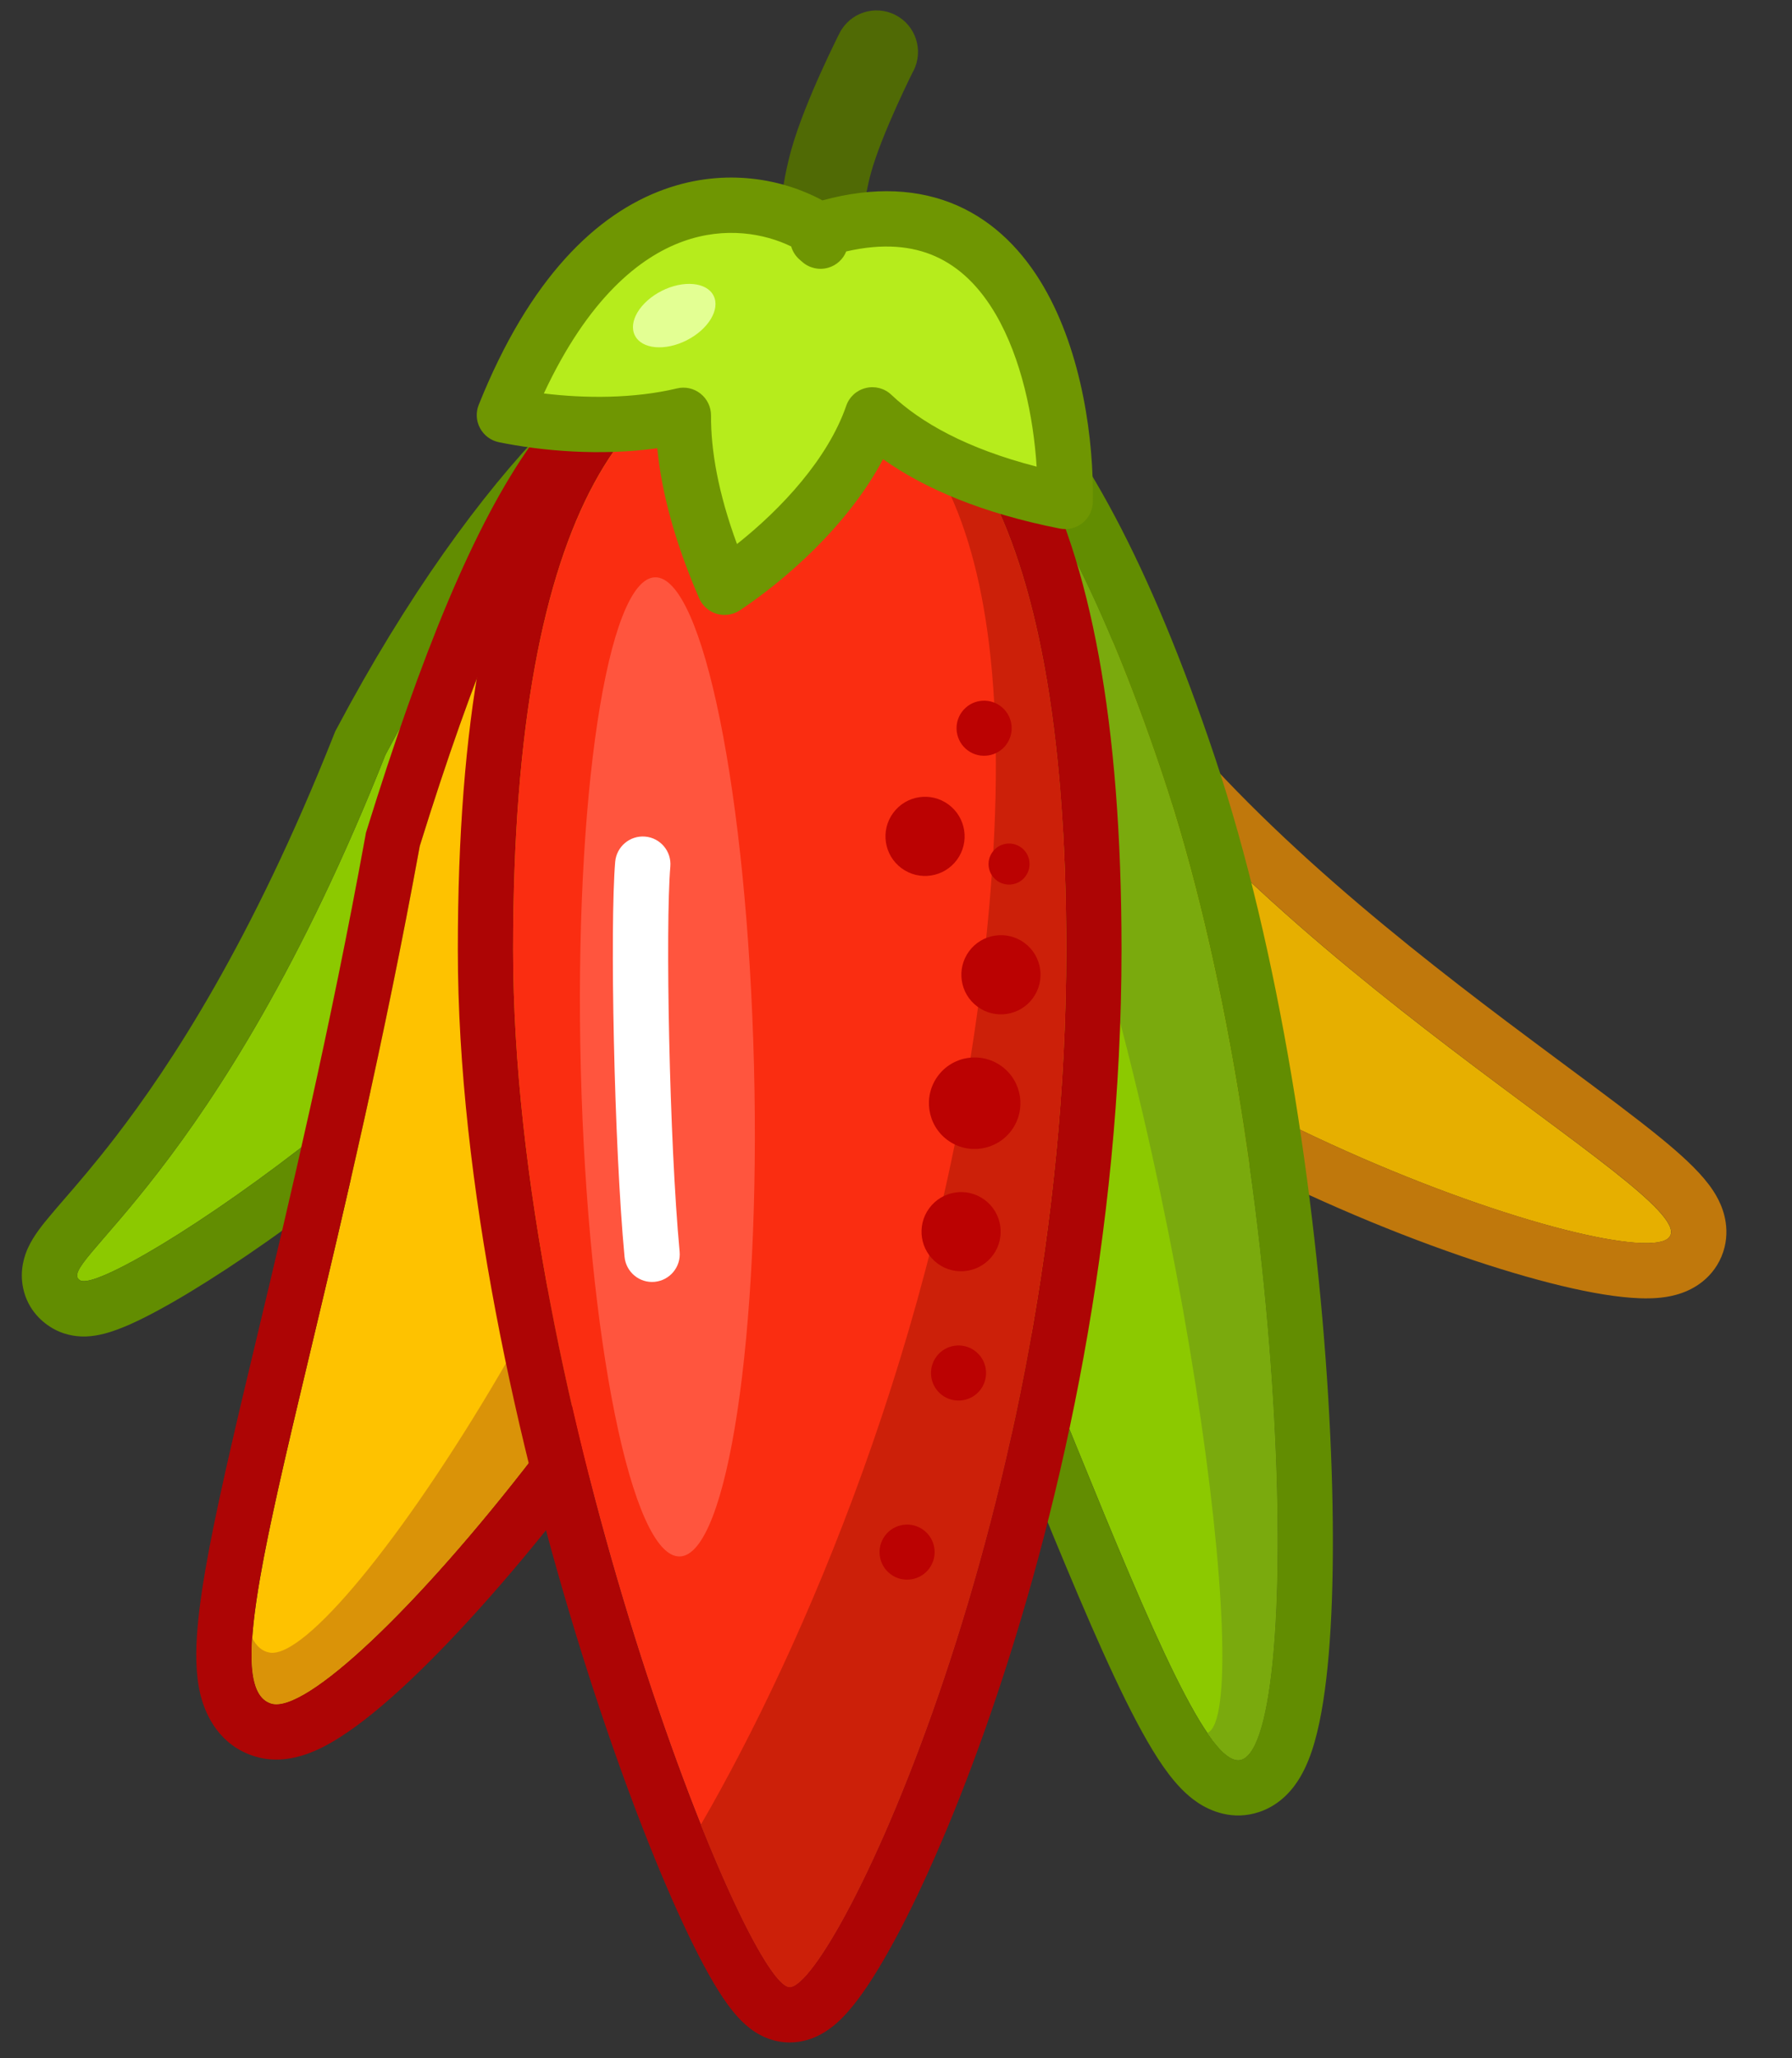<svg width="27" height="31" viewBox="0 0 27 31" fill="none" xmlns="http://www.w3.org/2000/svg">
<rect x="0" y="0" width="27" height="31" fill="#333333" stroke="none"/>
<path d="M16.358 10.524C19.542 14.938 25.836 18.145 25.122 18.66C24.409 19.174 16.309 16.522 13.126 12.108C9.942 7.694 9.989 5.515 11.303 4.568C12.616 3.62 13.175 6.11 16.358 10.524Z" fill="#E6AF00"/>
<path fill-rule="evenodd" clip-rule="evenodd" d="M24.24 18.664C21.902 18.263 15.791 15.802 13.126 12.107C9.942 7.693 9.989 5.514 11.303 4.567C12.174 3.939 12.713 4.821 13.905 6.774C14.511 7.767 15.285 9.035 16.358 10.523C18.216 13.099 21.134 15.264 23.099 16.723C23.715 17.179 24.236 17.566 24.603 17.875C24.633 17.9 24.661 17.924 24.689 17.948C25.099 18.304 25.279 18.546 25.123 18.658C25.017 18.735 24.748 18.741 24.358 18.683C24.32 18.677 24.28 18.671 24.24 18.664ZM24.424 18.855C24.423 18.855 24.421 18.852 24.417 18.845C24.422 18.852 24.424 18.855 24.424 18.855ZM24.856 17.885C24.856 17.886 24.852 17.886 24.842 17.887C24.85 17.886 24.855 17.885 24.856 17.885ZM25.938 18.924C25.86 19.11 25.736 19.244 25.61 19.334C25.374 19.504 25.11 19.538 24.97 19.549C24.801 19.562 24.62 19.553 24.444 19.534C24.088 19.496 23.655 19.406 23.178 19.277C22.218 19.018 20.995 18.58 19.703 17.988C17.146 16.817 14.168 14.976 12.45 12.594C10.834 10.354 9.963 8.584 9.708 7.187C9.578 6.476 9.601 5.827 9.797 5.253C9.997 4.671 10.358 4.22 10.815 3.891C11.057 3.716 11.348 3.572 11.688 3.54C12.04 3.507 12.355 3.602 12.622 3.759C13.095 4.038 13.48 4.557 13.823 5.073C14.082 5.462 14.349 5.9 14.651 6.396C15.246 7.371 15.975 8.567 17.034 10.035C18.545 12.131 20.823 13.971 22.703 15.387C23.002 15.612 23.295 15.829 23.573 16.036C24.145 16.46 24.655 16.839 25.03 17.146C25.301 17.368 25.57 17.607 25.746 17.84C25.827 17.947 25.963 18.147 26.001 18.411C26.023 18.559 26.015 18.74 25.938 18.924Z" fill="#C0780C"/>
<path d="M9.719 11.704C7.671 15.563 1.651 19.519 1.212 19.286C0.774 19.054 3.27 17.771 5.808 11.367C7.856 7.508 10.154 5.407 10.961 5.836C11.768 6.264 11.767 7.845 9.719 11.704Z" fill="#8CC900"/>
<path fill-rule="evenodd" clip-rule="evenodd" d="M5.05 11.017L5.072 10.976C6.123 8.994 7.254 7.435 8.254 6.411C8.749 5.903 9.242 5.497 9.704 5.245C10.109 5.024 10.752 4.781 11.352 5.099C12.247 5.574 12.406 6.582 12.233 7.62C12.055 8.686 11.492 10.142 10.456 12.094C9.349 14.179 7.222 16.219 5.381 17.682C4.449 18.422 3.563 19.036 2.87 19.455C2.527 19.663 2.214 19.833 1.958 19.947C1.833 20.002 1.695 20.056 1.559 20.09C1.492 20.107 1.4 20.125 1.296 20.129C1.205 20.131 1.019 20.127 0.822 20.022C0.644 19.928 0.421 19.734 0.35 19.407C0.289 19.128 0.374 18.902 0.419 18.801C0.506 18.607 0.658 18.426 0.75 18.316C0.816 18.237 0.888 18.153 0.967 18.062C1.173 17.825 1.423 17.535 1.734 17.132C2.574 16.042 3.793 14.188 5.033 11.06L5.05 11.017ZM2.164 17.933C3.054 16.826 4.425 14.857 5.808 11.367C7.856 7.507 10.154 5.407 10.961 5.835C11.768 6.263 11.767 7.844 9.719 11.704C8.255 14.464 4.758 17.273 2.724 18.565C2.441 18.745 2.186 18.895 1.968 19.012C1.566 19.229 1.294 19.329 1.212 19.286C1.081 19.216 1.214 19.052 1.533 18.682C1.549 18.663 1.566 18.643 1.584 18.623C1.6 18.605 1.616 18.586 1.633 18.567C1.781 18.395 1.96 18.187 2.164 17.933Z" fill="#628D01"/>
<path d="M17.511 11.657C19.418 17.342 19.658 26.181 18.707 26.5C17.756 26.818 15.148 18.016 12.418 13.482C9.512 9.324 10.075 5.804 11.825 5.217C13.575 4.63 15.604 5.971 17.511 11.657Z" fill="#8CC900"/>
<path fill-rule="evenodd" clip-rule="evenodd" d="M19.586 26.772C19.493 26.928 19.306 27.179 18.972 27.291C18.572 27.425 18.233 27.274 18.047 27.15C17.864 27.028 17.721 26.865 17.614 26.726C17.395 26.44 17.176 26.044 16.96 25.609C16.523 24.725 16.011 23.483 15.458 22.127C15.405 21.998 15.352 21.867 15.299 21.736C14.216 19.079 12.975 16.032 11.718 13.937C10.205 11.763 9.546 9.69 9.542 8.014C9.538 6.383 10.187 4.889 11.56 4.429C12.142 4.234 12.769 4.194 13.411 4.376C14.046 4.556 14.643 4.937 15.201 5.5C16.3 6.608 17.333 8.51 18.301 11.394C19.285 14.33 19.83 18.039 20.012 21.042C20.103 22.545 20.106 23.901 20.02 24.917C19.977 25.42 19.91 25.875 19.808 26.233C19.758 26.41 19.688 26.601 19.586 26.772ZM12.418 13.484C13.714 15.637 14.983 18.752 16.06 21.396C17.251 24.32 18.208 26.669 18.707 26.501C19.658 26.182 19.418 17.344 17.511 11.659C15.604 5.973 13.575 4.632 11.825 5.219C10.075 5.806 9.512 9.326 12.418 13.484Z" fill="#628D01"/>
<path fill-rule="evenodd" clip-rule="evenodd" d="M18.191 26.099C18.926 25.819 17.813 17.196 15.682 11.591C14.196 7.68 12.881 5.828 11.763 5.241C11.784 5.233 11.804 5.225 11.825 5.218C13.575 4.631 15.604 5.973 17.511 11.658C19.418 17.344 19.658 26.182 18.707 26.501C18.569 26.547 18.394 26.399 18.19 26.099C18.19 26.099 18.191 26.099 18.191 26.099Z" fill="#7AAA0D"/>
<path d="M12.485 13.995C10.848 19.258 5.108 25.975 4.086 25.657C3.063 25.339 4.919 20.449 6.325 12.741C7.962 7.477 9.352 5.403 11.235 5.988C13.118 6.574 14.121 8.731 12.485 13.995Z" fill="#FEC200"/>
<path fill-rule="evenodd" clip-rule="evenodd" d="M5.514 12.541L5.529 12.493C6.349 9.856 7.138 7.908 8.009 6.687C8.45 6.069 8.954 5.577 9.554 5.3C10.179 5.011 10.834 4.991 11.482 5.193C12.717 5.577 13.649 6.503 13.993 8.057C14.321 9.537 14.115 11.559 13.28 14.242C12.42 17.009 10.51 20.095 8.715 22.427C7.814 23.599 6.92 24.609 6.171 25.316C5.8 25.666 5.441 25.963 5.119 26.167C4.959 26.269 4.781 26.365 4.595 26.427C4.424 26.484 4.143 26.548 3.838 26.453C3.318 26.292 3.102 25.852 3.021 25.528C2.944 25.215 2.947 24.858 2.976 24.52C3.034 23.828 3.228 22.89 3.482 21.784C3.601 21.265 3.736 20.702 3.881 20.094C4.366 18.062 4.968 15.539 5.505 12.591L5.514 12.541ZM4.085 25.657C5.108 25.976 10.848 19.258 12.485 13.995C14.121 8.731 13.118 6.574 11.235 5.988C9.352 5.403 7.962 7.477 6.325 12.741C5.783 15.713 5.174 18.266 4.689 20.3C3.915 23.541 3.457 25.462 4.085 25.657Z" fill="#AD0505"/>
<path fill-rule="evenodd" clip-rule="evenodd" d="M4.061 24.89C5.116 25.078 9.973 17.698 10.941 12.271C11.509 9.089 11.309 7.08 10.655 5.893C10.843 5.895 11.037 5.927 11.235 5.988C13.118 6.574 14.121 8.731 12.485 13.995C10.848 19.259 5.108 25.976 4.086 25.657C3.841 25.581 3.761 25.244 3.8 24.669C3.864 24.796 3.95 24.87 4.061 24.89Z" fill="#DA9308"/>
<path d="M16.065 14.304C16.065 22.692 12.565 29.929 11.898 29.929C11.231 29.929 7.731 21.093 7.731 14.304C7.731 7.516 9.597 5.346 11.898 5.346C14.199 5.346 16.065 7.516 16.065 14.304Z" fill="#FA2D11"/>
<path fill-rule="evenodd" clip-rule="evenodd" d="M12.607 30.47C12.524 30.542 12.269 30.762 11.898 30.762C11.653 30.762 11.471 30.665 11.375 30.603C11.272 30.536 11.191 30.459 11.134 30.398C11.018 30.274 10.913 30.125 10.821 29.978C10.633 29.677 10.424 29.267 10.206 28.785C9.767 27.813 9.256 26.464 8.769 24.911C7.799 21.815 6.898 17.818 6.898 14.303C6.898 10.859 7.367 8.454 8.219 6.881C8.652 6.083 9.193 5.482 9.837 5.082C10.483 4.681 11.187 4.512 11.898 4.512C12.609 4.512 13.313 4.681 13.96 5.082C14.603 5.482 15.144 6.083 15.577 6.881C16.429 8.454 16.898 10.859 16.898 14.303C16.898 18.607 16.002 22.604 15.022 25.526C14.532 26.988 14.016 28.196 13.57 29.052C13.348 29.476 13.134 29.835 12.937 30.099C12.841 30.228 12.73 30.361 12.607 30.47ZM11.898 29.928C12.565 29.928 16.065 22.692 16.065 14.303C16.065 7.515 14.199 5.345 11.898 5.345C9.597 5.345 7.731 7.515 7.731 14.303C7.731 21.092 11.231 29.928 11.898 29.928Z" fill="#AD0505"/>
<path fill-rule="evenodd" clip-rule="evenodd" d="M11.898 29.929C12.565 29.929 16.065 22.692 16.065 14.304C16.065 7.516 14.199 5.346 11.898 5.346C11.665 5.346 11.437 5.368 11.215 5.415C11.391 5.409 11.569 5.417 11.748 5.44C14.032 5.724 15.615 8.107 14.778 14.844C14.118 20.151 12.104 24.818 10.559 27.483C11.161 28.987 11.68 29.929 11.898 29.929Z" fill="#CC2009"/>
<path d="M9.869 8.695C10.59 8.677 11.257 11.963 11.36 16.036C11.463 20.108 10.962 23.424 10.242 23.442C9.521 23.46 8.854 20.174 8.751 16.101C8.648 12.029 9.149 8.714 9.869 8.695Z" fill="#FF553E"/>
<path fill-rule="evenodd" clip-rule="evenodd" d="M9.72 12.6C9.949 12.619 10.119 12.821 10.1 13.05C10.024 13.941 10.084 17.194 10.24 18.852C10.261 19.081 10.093 19.284 9.864 19.306C9.635 19.328 9.432 19.159 9.41 18.93C9.251 17.244 9.188 13.938 9.269 12.98C9.289 12.751 9.49 12.581 9.72 12.6Z" fill="white"/>
<path fill-rule="evenodd" clip-rule="evenodd" d="M13.764 1.065L13.763 1.067L13.759 1.074L13.744 1.103C13.731 1.13 13.712 1.169 13.688 1.217C13.641 1.315 13.576 1.453 13.505 1.61C13.36 1.933 13.205 2.309 13.125 2.596C13.022 2.965 12.959 3.483 12.922 3.936C12.905 4.157 12.895 4.352 12.889 4.492C12.886 4.562 12.884 4.618 12.883 4.656C12.882 4.675 12.882 4.689 12.881 4.699L12.881 4.709L12.881 4.711C12.881 4.711 12.881 4.711 12.881 4.711C12.875 5.056 12.59 5.331 12.245 5.324C11.899 5.318 11.625 5.033 11.631 4.688L12.256 4.7C11.631 4.688 11.631 4.688 11.631 4.688L11.631 4.686L11.632 4.682L11.632 4.669C11.632 4.657 11.633 4.64 11.633 4.619C11.634 4.576 11.636 4.515 11.64 4.439C11.646 4.287 11.657 4.076 11.677 3.837C11.714 3.369 11.784 2.751 11.921 2.26C12.028 1.877 12.215 1.43 12.365 1.097C12.442 0.927 12.512 0.778 12.564 0.672C12.589 0.619 12.611 0.576 12.625 0.546L12.643 0.512L12.648 0.502L12.649 0.499C12.649 0.498 12.649 0.498 13.2 0.778L12.649 0.499C12.806 0.191 13.182 0.068 13.49 0.225C13.797 0.381 13.92 0.757 13.764 1.065Z" fill="#506A05"/>
<path d="M15.24 17.025C15.014 17.331 14.583 17.397 14.276 17.171C13.97 16.945 13.905 16.513 14.13 16.207C14.356 15.9 14.788 15.835 15.094 16.061C15.401 16.287 15.466 16.718 15.24 17.025Z" fill="#BB0202"/>
<path d="M15.561 15.035C15.366 15.3 14.992 15.357 14.727 15.161C14.462 14.966 14.406 14.592 14.601 14.327C14.796 14.062 15.17 14.006 15.435 14.201C15.7 14.396 15.757 14.77 15.561 15.035Z" fill="#BB0202"/>
<path d="M14.961 18.904C14.765 19.169 14.392 19.226 14.127 19.031C13.862 18.835 13.805 18.462 14.001 18.197C14.196 17.932 14.569 17.875 14.834 18.07C15.1 18.266 15.156 18.639 14.961 18.904Z" fill="#BB0202"/>
<path d="M14.418 12.95C14.222 13.216 13.849 13.272 13.584 13.077C13.319 12.882 13.262 12.508 13.458 12.243C13.653 11.978 14.026 11.921 14.291 12.117C14.556 12.312 14.613 12.685 14.418 12.95Z" fill="#BB0202"/>
<path d="M15.162 11.214C15.026 11.398 14.766 11.438 14.581 11.302C14.397 11.166 14.357 10.906 14.493 10.722C14.629 10.537 14.889 10.498 15.074 10.634C15.258 10.77 15.298 11.029 15.162 11.214Z" fill="#BB0202"/>
<path d="M15.452 13.197C15.351 13.335 15.158 13.364 15.02 13.263C14.883 13.162 14.853 12.968 14.955 12.831C15.056 12.693 15.249 12.664 15.387 12.765C15.524 12.866 15.553 13.06 15.452 13.197Z" fill="#BB0202"/>
<path d="M14.001 23.623C13.865 23.807 13.605 23.847 13.421 23.711C13.236 23.575 13.197 23.315 13.333 23.131C13.469 22.946 13.729 22.907 13.913 23.043C14.098 23.179 14.137 23.438 14.001 23.623Z" fill="#BB0202"/>
<path d="M14.776 20.926C14.64 21.11 14.381 21.149 14.196 21.014C14.012 20.878 13.972 20.618 14.108 20.433C14.244 20.249 14.504 20.209 14.688 20.345C14.873 20.481 14.912 20.741 14.776 20.926Z" fill="#BB0202"/>
<path fill-rule="evenodd" clip-rule="evenodd" d="M12.309 3.451C11.354 2.849 9.075 2.566 7.6 6.251C8.336 6.401 9.378 6.473 10.296 6.254C10.292 6.954 10.468 7.81 10.916 8.844C11.713 8.313 12.766 7.341 13.144 6.248C13.722 6.794 14.639 7.272 16.049 7.551C16.078 5.82 15.393 2.574 12.428 3.439C12.405 3.499 12.383 3.564 12.363 3.631C12.349 3.619 12.335 3.606 12.32 3.594C12.318 3.547 12.314 3.499 12.309 3.451Z" fill="#B6EC1C"/>
<path fill-rule="evenodd" clip-rule="evenodd" d="M8.194 5.926C8.816 6.002 9.548 6.005 10.2 5.85C10.324 5.82 10.455 5.849 10.555 5.929C10.655 6.008 10.713 6.129 10.713 6.257C10.71 6.78 10.819 7.42 11.104 8.194C11.772 7.666 12.475 6.908 12.75 6.112C12.796 5.978 12.907 5.877 13.045 5.844C13.182 5.81 13.327 5.848 13.43 5.946C13.868 6.36 14.558 6.755 15.619 7.028C15.571 6.279 15.391 5.399 15.002 4.733C14.764 4.326 14.461 4.021 14.082 3.856C13.748 3.71 13.315 3.657 12.75 3.787C12.703 3.905 12.604 3.996 12.48 4.032C12.343 4.072 12.195 4.039 12.088 3.945C12.076 3.934 12.063 3.923 12.05 3.912C11.988 3.859 11.943 3.789 11.921 3.712C11.522 3.518 10.928 3.406 10.291 3.636C9.635 3.872 8.861 4.497 8.194 5.926ZM12.392 3.018C11.817 2.706 10.944 2.515 10.008 2.852C8.987 3.22 7.979 4.185 7.213 6.097C7.167 6.211 7.174 6.34 7.233 6.449C7.292 6.558 7.395 6.635 7.516 6.66C8.165 6.793 9.048 6.87 9.903 6.751C9.967 7.41 10.165 8.16 10.534 9.011C10.583 9.124 10.68 9.21 10.799 9.245C10.917 9.28 11.045 9.26 11.148 9.192C11.85 8.724 12.782 7.903 13.305 6.916C13.939 7.365 14.807 7.731 15.968 7.961C16.089 7.985 16.215 7.954 16.311 7.876C16.407 7.799 16.464 7.683 16.466 7.559C16.481 6.655 16.313 5.324 15.721 4.312C15.421 3.799 14.998 3.347 14.416 3.092C13.848 2.845 13.173 2.805 12.392 3.018Z" fill="#6F9602"/>
<path d="M10.751 4.453C10.855 4.658 10.674 4.959 10.347 5.125C10.02 5.291 9.67 5.259 9.566 5.053C9.462 4.848 9.643 4.547 9.97 4.381C10.297 4.216 10.647 4.248 10.751 4.453Z" fill="#E3FF93"/>
</svg>
